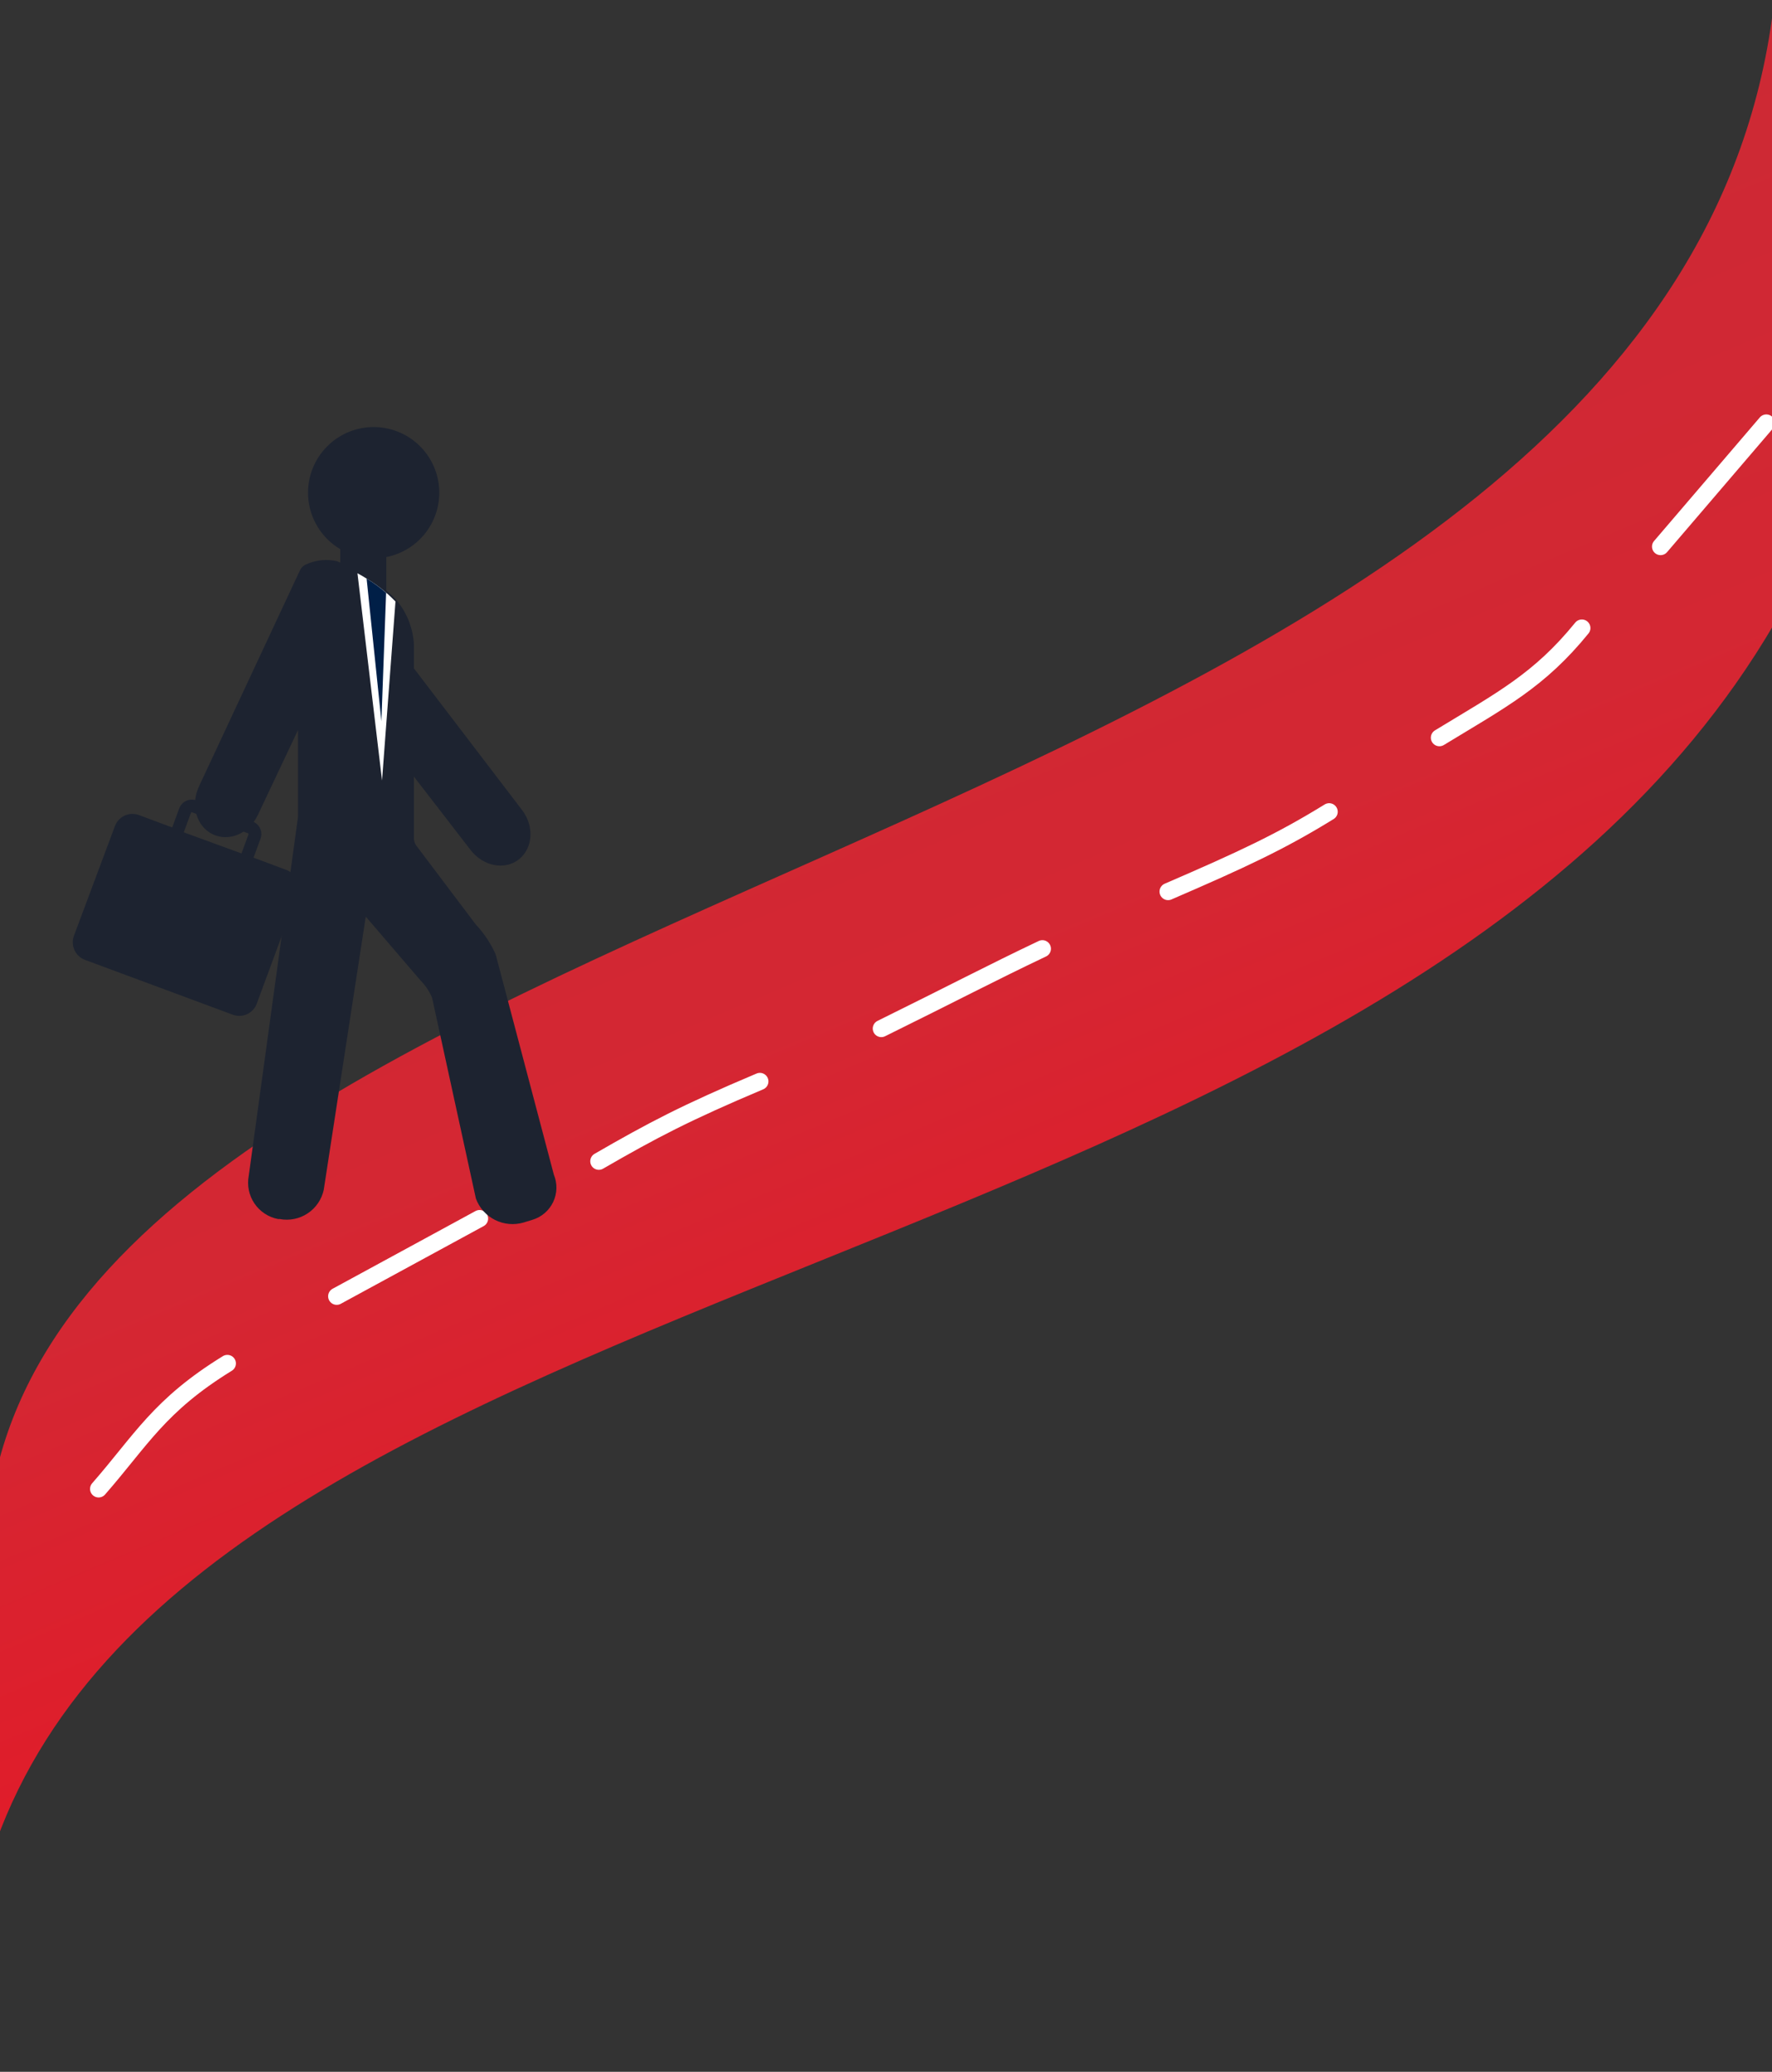<svg width="414" height="484" viewBox="0 0 414 484" fill="none" xmlns="http://www.w3.org/2000/svg">
    <rect x="0" y="0" width="414" height="484" fill="#333333" stroke="none"/>
    <path d="M414.518 0.132C414.518 0.132 505.603 -9.936 414.518 145.741C324.681 299.285 47.893 294.406 -0.968 430.4C-1.647 432.289 -2.281 434.205 -2.871 436.148C-45.911 578.057 -2.871 355.963 -2.871 355.963C-2.478 351.962 -1.839 348.065 -0.968 344.264C31.753 201.48 392.755 195.097 414.518 0.132Z" fill="url(#paint0_linear_904_71096)"/>
    <path d="M23.037 347.829C32.992 336.448 37.154 328.35 53.118 318.519" stroke="white" stroke-width="4" stroke-linecap="round"/>
    <line x1="78.661" y1="302.831" x2="112.044" y2="284.677" stroke="white" stroke-width="4" stroke-linecap="round"/>
    <path d="M139.904 271.286C152.515 264.004 160.203 259.958 177.536 252.636" stroke="white" stroke-width="4" stroke-linecap="round"/>
    <path d="M205.904 240.287C223.025 231.848 231.18 227.509 243.536 221.636" stroke="white" stroke-width="4" stroke-linecap="round"/>
    <path d="M272.904 208.287C290.268 200.784 299.174 196.641 310.536 189.637" stroke="white" stroke-width="4" stroke-linecap="round"/>
    <path d="M336.295 172.335C350.848 163.484 359.63 158.951 369.578 146.718" stroke="white" stroke-width="4" stroke-linecap="round"/>
    <line x1="387.964" y1="127.688" x2="412.672" y2="98.818" stroke="white" stroke-width="4" stroke-linecap="round"/>
    <path d="M129.395 274.408L115.889 223.28C115.859 223.146 115.82 223.015 115.774 222.885C114.658 220.405 113.147 218.121 111.3 216.124C111.22 216.05 111.148 215.967 111.086 215.877L97.301 197.601C96.919 197.1 96.711 196.488 96.708 195.857V181.431L109.984 198.621C112.912 202.388 117.946 203.359 121.236 200.76C124.526 198.16 124.855 192.995 121.976 189.244L96.708 156.146V150.652C96.517 146.723 95.017 142.971 92.448 139.992C91.74 139.268 91.017 138.594 90.26 137.952V130.138C93.777 129.446 96.941 127.543 99.201 124.76C101.461 121.977 102.674 118.49 102.63 114.906C102.585 111.321 101.286 107.865 98.958 105.139C96.63 102.413 93.421 100.589 89.887 99.984C86.353 99.379 82.72 100.031 79.617 101.827C76.515 103.623 74.14 106.45 72.905 109.815C71.671 113.181 71.654 116.873 72.86 120.249C74.065 123.625 76.415 126.473 79.501 128.296V131.438L78.761 131.109C76.296 130.543 73.712 130.821 71.424 131.899C71.014 132.087 70.658 132.376 70.388 132.738C70.346 132.79 70.307 132.845 70.273 132.902C70.191 133.013 70.125 133.135 70.075 133.264L69.96 133.494L46.453 183.799C44.462 188.142 45.91 193.11 49.743 194.92C53.576 196.729 58.231 194.673 60.255 190.363L69.631 170.54V190.774L58.116 274.671C57.901 275.786 57.908 276.932 58.137 278.044C58.365 279.156 58.811 280.212 59.448 281.152C60.085 282.091 60.901 282.896 61.85 283.52C62.798 284.144 63.861 284.575 64.976 284.788H65.354C67.617 285.213 69.957 284.74 71.876 283.468C73.796 282.197 75.144 280.227 75.636 277.977L85.456 214.134L98.156 228.939C99.303 230.093 100.229 231.448 100.887 232.936C100.948 233.085 100.992 233.239 101.018 233.397L111.185 280.001C111.987 282.174 113.586 283.961 115.657 285C117.728 286.038 120.116 286.251 122.338 285.594L124.378 284.969C125.435 284.654 126.414 284.121 127.251 283.404C128.089 282.687 128.766 281.802 129.239 280.806C129.712 279.81 129.971 278.726 129.998 277.623C130.024 276.521 129.819 275.425 129.395 274.408Z" fill="#1D2330"/>
    <path d="M92.398 140.518L89.256 182.335L83.515 133.922C84.239 134.3 84.946 134.728 85.654 135.172C87.268 136.13 88.793 137.231 90.21 138.462C91.016 139.12 91.691 139.811 92.398 140.518Z" fill="white"/>
    <path d="M90.21 138.495L89.108 168.5L85.654 135.172C87.269 136.141 88.794 137.253 90.21 138.495Z" fill="#001F47"/>
    <path d="M66.901 203.227L59.235 200.365L60.88 195.89C61.153 195.122 61.115 194.277 60.773 193.536C60.432 192.796 59.815 192.218 59.054 191.926L45.894 186.99C45.117 186.708 44.26 186.743 43.508 187.087C42.757 187.432 42.172 188.059 41.88 188.833L40.235 193.307L32.421 190.396C31.343 190.007 30.155 190.058 29.114 190.538C28.074 191.018 27.264 191.889 26.861 192.962L17.27 218.624C16.87 219.709 16.916 220.907 17.397 221.958C17.877 223.009 18.755 223.827 19.836 224.234L54.382 237.049C54.917 237.249 55.486 237.342 56.056 237.322C56.627 237.302 57.188 237.17 57.707 236.934C58.227 236.697 58.694 236.36 59.084 235.942C59.473 235.524 59.776 235.034 59.975 234.499L69.467 208.82C69.862 207.738 69.814 206.543 69.333 205.496C68.853 204.449 67.979 203.634 66.901 203.227ZM44.627 189.853C44.638 189.818 44.66 189.788 44.69 189.767C44.719 189.746 44.755 189.736 44.791 189.738L57.952 194.673C57.974 194.68 57.995 194.692 58.014 194.708C58.032 194.723 58.047 194.742 58.057 194.764C58.068 194.785 58.074 194.809 58.076 194.833C58.078 194.856 58.075 194.88 58.067 194.903L56.422 199.378L42.933 194.442L44.627 189.853Z" fill="#1D2330"/>
    <defs>
        <linearGradient id="paint0_linear_904_71096" x1="216.5" y1="-314.293" x2="502.152" y2="363.064" gradientUnits="userSpaceOnUse">
            <stop stop-color="#B72F38"/>
            <stop offset="0.677" stop-color="#D42733"/>
            <stop offset="0.982" stop-color="#EF101F"/>
        </linearGradient>
    </defs>
</svg>
